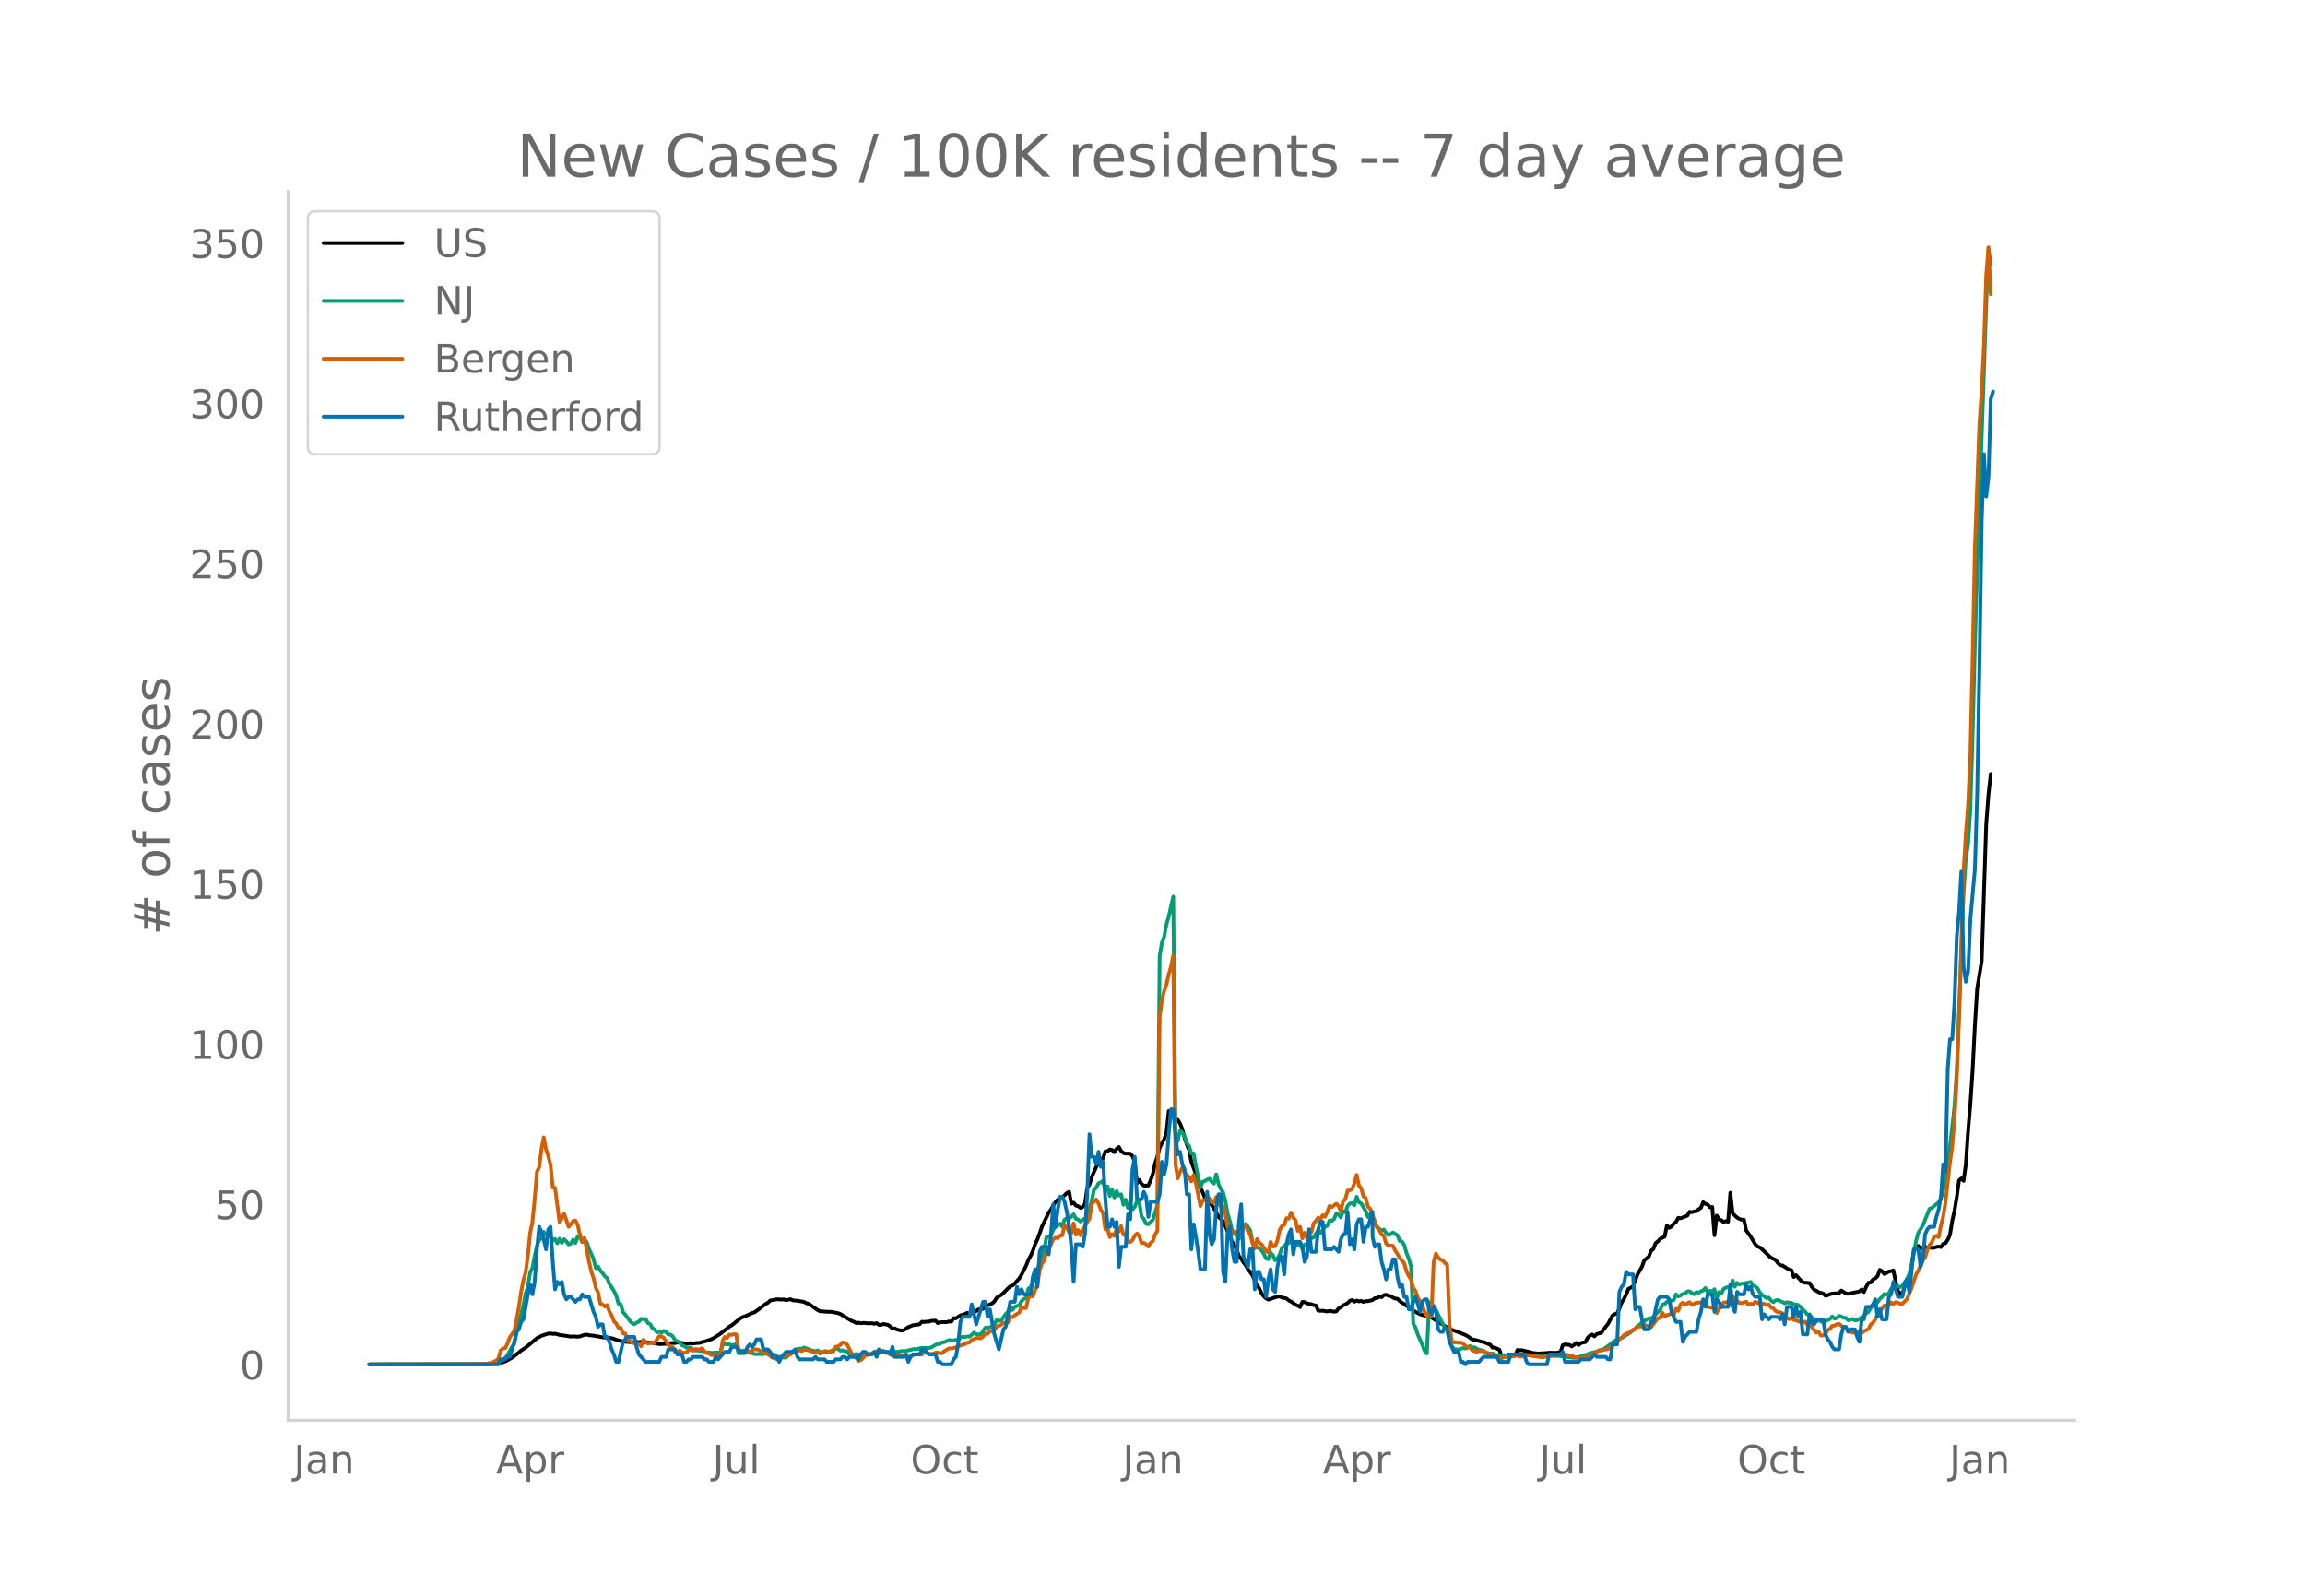 <svg height="864" viewBox="0 0 936 648" width="1248" xmlns="http://www.w3.org/2000/svg" xmlns:xlink="http://www.w3.org/1999/xlink"><defs><style>*{stroke-linecap:butt;stroke-linejoin:round}</style></defs><g id="figure_1"><path d="M0 648h936V0H0z" style="fill:#fff" id="patch_1"/><g id="axes_1"><path d="M117 576.72h725.4V77.76H117z" style="fill:none" id="patch_2"/><path clip-path="url(#p02f56154b9)" d="m149.973 554.04 46.907-.082 4.598-.195 1.84-.33 1.84-.618 1.839-.984.92-.511 2.759-2.087.92-.824 1.839-1.19 1.84-1.494 1.839-1.569.92-.795.92-.401.92-.535 2.758-.89.92-.065.92.191.92-.086 1.839.498 2.76.387 1.839.29.92-.092 1.839.135.92-.122 1.84-.637.919-.08.92.238 1.84.178 3.678.664 3.68.346 1.839.618 1.839.576 1.84.27 3.678.308.92-.238.92.075.92-.109 5.518.501 1.84.428 2.759-.141 1.84-.266.92-.07.919.05.92-.235 1.839.164 1.84.322 1.839-.252.92.182.92-.16 1.839-.137.92-.345.92-.158 1.839-.578 1.84-.79 2.759-1.804 3.679-2.9.92-.511 3.678-2.963.92-.437.92-.298 2.759-1.302.92-.245 2.759-1.972.92-.807.92-.653.92-.503.919-.895 2.76-.504 1.839.114.92-.08.92.323 1.839-.393.92.457 1.839.162 2.76.479.919.563.92.194 3.679 2.591.92.45 3.678.249.92-.032 2.76.546.919.359 4.599 2.804.92.324.92.555.919-.163.92.23.92-.131.92.024.919.14 1.84-.04.919.223.92-.276.92.73.92-.045.919-.314 1.84.328.92.64.919.856.92-.05.92.472 1.839.435.92-.189 1.84-1.246 1.839-.746 1.84-.228.919-.171.92-1.023.92.103.92-.129.919.006.92-.322 1.84-.104.919.996.92-.357 2.759-.04.92-.288.92.126.919-1.419.92.048 1.84-1.185 1.839-.524.92-.55.92.815.919-.653.92-.388.92-.508.92-.651.919-.063.92-.175.92-.987 2.759-1.153.92-.84.92-1.463.919-.67.92-.52.92-.782 1.839-1.879.92-.825.92-.319.919-.82 1.84-2.118.92-1.483 1.839-3.604.92-2.363.92-1.655.919-2.064.92-2.68.92-1.971.92-2.396.919-2.756 2.76-5.72.919-1.238.92-1.666.92-1.35.92-.984.919-.73.92-.318.92-.74.92-.919.919-.47.92 4.786.92-.395.919 1.162.92.265.92.677.92-.36.919-1.166.92-6.498.92-1.446.92-3.075 2.758-6.125.92-1.05.92-.424.92-2.783.92-.104.92-.696.919.206.92.938.92-1.422.92-.707.919 1.66.92.772.92.244.92-.036.919.086.92.966.92 2.503.919 8.51.92-1.3.92 1.575.92.709 1.839-.033.92-2.124.92-2.623.919-4.234.92-2.814.92-3.557.92-1.925.919-1.53.92-2.793.92-8.694.92 2.247.919-.369.92 1.445.92.286.92 1.508.919 2.312.92 3.45.92 2.816.92 2.164.919 4.824 1.84 4.92 1.839 5.511.92 1.941.92 2.29.919-.875.92 2.056.92 1.683 1.839 2.903.92 1.932 1.84 1.733 1.839 4.019.92 2.296.92 1.988 1.839 3.136.92 2.768.92 1.068.919 1.428.92 1.132.92 1.692.92 1.15.919 1.33.92 2.136.92 1.803.92 1.406.919 1.917.92 1.224.92.845.919.487.92-.237.92-.418.92-.228.919-.345.92-.017.92.399 1.839.399.92.808.92.43 1.839 1.314.92.345.92.614.92-2.142.919.1.92.476.92.277.92.087.919.398.92.117.92 2.115.92.078.919-.042 1.84.31.92-.276 1.839.353.92-.125.919-1.188.92-.49.92-.785.92-.356.919-.584.92-.908.92-.31.92.677.919-.457.92.335.92-.195.92.436.919-.332.92.015 1.84-.477.919-.736.92-.035.92-.632.92.264.919-.869.92-.15.92.383.92.182.919.617.92.372.92.095.919.923.92.75.92.423.92.825.919.193.92.442.92 1.298 2.759 1.443 2.759.846.92-.148 4.598 3.003.92.414.92.758.92.392 1.84 1.047 1.839.63 1.84.734 1.839.73.92.499 1.839 1.285 1.84.348 1.839.591.92.106 2.759 1.158.92 1.14.92.015 1.839.838.92 2.607 1.839.136.92-.79.92.475.92-.216.919.208.92-2.312.92.123.92-.036 4.598 1.169.92.04.92.154 3.678-.212.92-.129 2.76.06 1.839-.278.92-2.846.92-.31 1.839.224.92.62.92-.642.919-.807.92.891.92-.844 1.839-.361.92-1.744.92-.9.92-.445.919.749.92-.957 1.839-.462.92-1.348 1.84-2.315 1.839-3.416.92-.517.92-.273.919-1.92.92-2.532.92-1.425.92-1.857.919-2.243 1.84-.973 1.839-4.903 1.84-3.175.92-2.586 1.839-1.45.92-2.408.92-.667.919-2.448.92-.665.92-1.078 1.839-.875.92-4.576.92 1.007.919-.511.92-1.192.92-.692.92-1.675.919.184 2.76-1.069.919-1.586.92.21.92-.333.92-.09.919-.807.92-.57.92-2.268.92.683.919.251.92 1.088.92-.128.92 11.52.919-7.978.92 1.518.92.29.92.858.919-.445.92.275.92-11.784.919 8.406 1.84 1.681.92.531.919.326.92-.023.92 4.355 1.839 2.572 1.84 3.055.92.94.919.324.92.757 2.759 2.677.92.806 1.84.893.919 1.251.92.835.92.145 2.759 1.73.92.158.919 2.776.92-.735 1.84 2.03.919.813.92.215 1.84.143.919 1.58.92 1.13.92.397.92.638 1.839.496.92.933.92-.212.919-.448.92-.24 2.759-.159.92-1.076 1.84 1.143.919.175 4.599-.946.92-.805.919 1.047.92-2.129.92-1.668.92-.086.919-1.255.92-.425.92-.867.92-2.586.919.55.92 1.151.92-.44.92-.582.919-.129.92-.313.92 4.497.92 3.858.919.928.92.42.92-3.251.92-.936.919-1.1 1.84-11.869.92-1.895.919-.601.92 1.068.92-.266.919-.551.92.861.92-.67.92.386.919-.101.92-.308.92-.162.92.213.919-1.292.92-.278.92-1.387.92-2.046.919-5.664.92-4.112.92-5.573.92-6.734.919-.79.92.99.92-6.639.92-13.628.919-10.83.92-13.896.92-18.113.92-14.874 1.839-11.306 1.839-55.533.92-12.176.92-8.246h0" style="fill:none;stroke:#000;stroke-linecap:round;stroke-width:1.5" id="line2d_1"/><path clip-path="url(#p02f56154b9)" d="m149.973 554.04 47.826-.096 2.76-.25.92-.183.919-.316.92-.632.92-.293.92-.869.919-1.161 1.84-3.33.92-1.188.919-4.533 2.76-11.156.919-4.854.92-2.572.92-5.927.92-1.801.919-4.93.92-4.04.92-2.341.92-.701.919-2.65.92 1.127.92-.534 1.839 2.95.92-.665.92 1.78.919-1.912.92 1.706.92-1.459.92.86.919 1.277.92-.381.92-1.614.92 1.38.919-2.662.92.34.92 1.974.92-.782.919.765.92 2.836.92 1.91.92 2.24.919 3.632.92-.692.92 1.674.92 1.021.919 1.308.92.72.92 2.325 1.839 2.85.92 1.875.92 3.306.919.235.92 3.193.92 1.004 1.839 2.551.92.936.92.422.92-.61.919-.369.92-1.19.92.148.92-.096.919 1.672.92.408.92 1.605.92.632.919 1.092.92-.239.92.457.92-.793.919.445.92.973.92.095.92.713.919 1.517 1.84.9.919 1.185.92.293.92.686 1.839-.073.92.958.92.243.92-.01.919.232.92-.05.92.57.92.139.919-.086.92.216 2.759-.166.92.25.92-3.671 2.759.102.92.383 1.839-.374.92 3.616h1.839l.92-.126.92-.249.92.268.919.019.92.416.92.059.92-.084 1.839.032 1.84-.553.919.017.92.644.92.143.92.774.919.092 1.84.324.92-.04.919-.853.92-.523.92-1.122.92-.563.919-.397.92-.19.92.079.92-.486 1.839.687.92.387 1.839.456.92-.356.92.69 2.758-.033 1.84-.423.92-.59.92-.44.92.19.919.692.92-.113 1.84.508.919 1.164.92.586.92-.525.92-.283.919.182.92.06.92.175.92-.434.919-.142.92.377 1.839-.559 1.84-.21 1.839-.338 3.679.155 2.76-.193.919-.26 1.84.026.92-.333.919-.128.92-.303 1.84-.052.919-.327.92-.121 2.759-.007.92-.127 1.84-1.118.919-.35.92-.062.92-.628.919-.104 1.84-.814 1.839.25.92-.361.92.416.92-1.431.919-.262.92.174.92-.262.92.088.919-.751.92-.9.92.684.92.116.919-.147.92-1.096.92-1.513h.92l.919-.19 1.84-.892.92-2.04.919.305.92-.05 1.839-2.719.92-.812.92-1.948.92 1.143.919-1.285 1.84-.689.92-1.617.919-.862.92-.387.92-3.849.92-.565.919-1.444.92-4.087.92-1.301.92-3.202 1.839-4.995.92-5.284.92-.337.919-.52.92-2.07.92-1.444.92-.48.919-.66.92 1.192.92-2.85.92-.521.919-.01.92-.61.92-.981.919 1.814.92.27.92.818.92-.692.919-.511.92-.67 1.84-6.466.919-4.585.92-.78.92-1.82.92-.336.919-.684.92 4.212.92-1.916.92 3.925.919-2.584.92 3.16.92-2.59.92 1.81.919-.515.92 4.287.92-2.136.92 3.404.919-1.333.92 1.867.92-.94.919-2.435.92.401.92 5.975.92.893.919 1.98.92.19 1.84-1.743 1.839-5.989.92-101.174.92-5.455.919-2.373.92-4.987.92-3.18 1.839-8.112.92 95.748.92 3.511.92-4.24.919.81.92 1.373.92 2.955.92 1.067.919 3.106.92-.086.92 5.104 1.839 8.808.92-2.405.92-.284.919-.607.92-.312.92 1.316.92.632.919-3.737.92 3.922.92 2.059.92 1.314.919 3.402.92 5.23.92 3.049.92 3.679.919 1.598.92-.092.92 1.997.92-.894.919-4.308.92-.768.92 1.037.92 1.576.919 4.529.92 2.335.92-.117.92.546.919.795.92 1.436.92 1.84.919.286.92-2.635.92.994.92 2.074.919-.626.92-1.722.92-2.63.92-.752.919-.916.92-.274.92-1.2.92.8.919.358.92.864.92-.272.92 1.747.919-1.751.92-.176.92-1.3.92-1.083.919-.304.92-1.653.92-1.078.92.856.919-1.124.92-1.377.92-.368.92-2.18.919.15.92-.688.92-2.273.919.452.92 1.105.92-2.526.92.509.919-2.651.92-.984.92-.146.92.895.919-3.482.92 2.24.92.462 1.839 3.126.92 2.43.92-1.2.92 2.67.919.704.92 1.77 1.84 1.61.919-.507.92 1.419.92.866.92-.393.919-.676 1.84 1.111.919 2.333.92.184.92 1.44.92 3.237.919 2.384.92 3.045.92 23.412.92 1.496.919 2.854 1.84 4.108.92 2.499.919 1.038.92-20.901.92 2.343.92-.874 1.839 3.601 1.84 3.763.919 1.739.92.927.92 4.275.92 2.061.919 1.348.92.008.92.147.92-.41.919-.176.92.088.92-.279.919-.688.92.56.92-.066 1.839 1.05.92.103.92.35.92.807.919.257.92.115.92-.198.92.483 1.839.492.92-.057.92-.215 1.839.054.92-.077.92.186.919-.128.92.04.92.228 1.839-.044 1.84-.32.919.218 1.84.102 2.759.358 1.84-.04 1.839-.234 2.759-.008 2.76.347 3.678.45 2.76-.605 1.839-.611.92-.27.92-.437 2.759-.613.92-.498 1.839-.507 2.759-1.944.92-.868.92-.653 2.759-1.074.92-.52.92-.694.919-.439 2.76-2.114.919-1.086.92-.59.92-.814.92-.475.919-.747.92-.504.92.035.92-.66 2.758-2.81.92-2.144.92-.22.92-.927.92-.402.919.02.92-.352.92-2.294.92.85.919-.369.92-.67.92-.075.92-.912.919-.067.92.728.92.47.92-.838.919.243.92-.567.92-.356.92-1.021.919 1.793.92-.657.92.285.92-.927.919 3.712.92-2.543.92.695.92-1.944.919-.515.92-.278.92.85.919-3.524.92 2.559.92-1.565.92.606.919-.27 1.84-.292 1.839-.425.92 1.477.92.289.92.814.919 1.672.92.97.92.58.92.741.919-.157.92 1.179.92.625.92-.72.919-.182.92.503.92.303.92.548.919-.41.92.224.92.044.919.611.92.013.92.221 2.759 2.698.92 1.124.92.39.919.846.92 1.34.92.355.92-.676.919.653.92.228.92-.368 1.839-.875.92-1.04.92.837.92-.188.919-.896.92.256.92.54.92-.02.919.965.92-.165.92-.362.92.605.919-.065.92-.521 1.839-1.38.92-.911.92-.492.92-1.622.919-1.067 1.84-1.224.92-1.36.919-.875.92-1.174.92.207.92-.379.919-1.885.92-.544.92-.791.92.198.919.438.92-.559 1.84-2.74.919-2.05.92-3.371 1.84-9.926.919-3.404 1.84-3.028 2.759-6.749.92-.38 2.758-2.267.92-1.53.92-3.36.92-4.048.92-6.378 1.839-15.316.92-8.573.92-14.475 1.839-46.965.92-24.77.92-14.26.92-5.518.919-14.104.92-30.483.92-35.686.92-30.935 3.678-107.967.92-22.625.92 6.092h0" style="fill:none;stroke:#009e73;stroke-linecap:round;stroke-width:1.5" id="line2d_2"/><path clip-path="url(#p02f56154b9)" d="m149.973 554.04 44.147-.1 3.68-.18.919-.278h.92l.92-.559.92-.418.919-.897.92-3.23.92-.818.92-.12.919-1.874.92-2.452 1.84-2.752.919-4.446.92-5.064.92-6.241.92-4.706.919-3.21.92-6.68.92-9.31.92-4.347.919-9.331.92-11.186.92-1.914.92-7.217.919-4.865.92 4.865.92 2.711.919 3.629.92 9.172.92.1 1.839 14.036 1.84-3.45 1.839 5.284.92-1.076.92-1.276.92-.22.919 1.835.92 3.947.92 2.792.92-1.496 1.839 9.61.92 3.949.92 2.691.919 3.968.92 1.874.92 4.606.92.32.919.836.92-.618.92 2.692.92 1.495.919 2.393.92.977.92 1.715.919-.04.92 2.293.92.02.92 3.17.919-.3.92.878.92.2 1.839.02.92 1.256.92-2.692.92.897.919.718.92-.419 1.84.04 1.839-2.672.92.1.92.538 1.839 2.832.92.618.92.339.919 2.053.92.2.92-.818.919.818.92.08.92-.08.92-1.017.919-.399.92.618.92-.658.92.14.919-.08.92-.359.92 1.336.92.618.919.12.92.658 1.84.04.919.418.92-.02.92-6.22.92-1.576.919.36.92-1.297.92.12.92-.319.919.12.92 6.1.92.778.919-.378.92.319.92-.18.92.538.919-.677.92-.459.92.04.92.2.919.777 1.84.299.92.797.919.539.92.797.92.14.92.458.919-.677.92-.04.92-.519 1.839-.478.92-.34.92-.657h.92l.919-.858h.92l.92.26.92-.618 1.839.299.92.458.919.08.92.319.92-.18.92.698.919-.697.92-.32h.92l.92.36 1.839-.34.92-1.854.92-.1.919-.638.92-1.016.92.259.92.638 1.839 3.669.92.558 1.839 2.412.92-.339.92-.777.92-1.276.919.02.92-.24.92-.538 1.839-.778.92.26.92-.3.919-.159.92.857.92.08.92.3.919.737.92-.06.92.22 3.678-.18.92.479.92-.04.92-.698.92-.02.92-.32.919.16h.92l.92-.996.92.12.919.577.92.1.92-.12.92-.398.919-.08.92.399.92-.2.919-.817 1.84-1.077.92.02.919-.14 1.84-.677 1.839-.638.92-.34.92-.478.92-.16.919-.976 1.84-.778.92-.04.919.12.92-.658.92-1.177.92.04.919-1.076.92-.04.92-.26.92-1.575 1.839-.678.92-.937.919.539.92-.618.92-2.413.92.359.919-.818 1.84-1.156.92-2.393.919.638.92-.08.92-4.007.92-.997.919.3.92-2.513.92-2.034.92-6.041.919-2.772.92-1.056.92-3.828.92-.997.919-1.795.92-2.133.92-.678.92.22.919-1.117.92-.04.92-4.147.92 1.096.919 1.775.92.518.92-4.127.919 4.645.92-1.914.92 2.114.92-2.393.919-1.316.92-1.675.92-1.335.92-6.022 1.839-1.774.92 1.615.92 2.432.919 1.515.92 6.56.92-.339.92 3.49.919-1.237.92.758.92-2.95.92 1.136.919-2.154.92 3.53h.92l.92 2.89h.919l.92-.717.92-1.855.919-.897.92 1.077.92 2.851.92-.08.919.499.92.977.92-1.516.92-.658.919-2.711.92-1.496.92-87.09.92-6.401.919-3.988.92-2.492.92-4.127.92-3.07.919-4.587.92 84.819.92 5.642.92-2.612.919-1.734.92 1.914 1.84 1.914.919 1.754.92-2.671.92 3.429 1.839 9.251.92-2.293.92-.02.919-1.295.92.518.92 1.655.92-.06.919-2.213.92 2.731.92 1.276.92-.199.919 3.09.92 5.344.92 2.074.92-.738.919.837.92-.219.92 1.954.92-.28.919-4.585.92.26.92 2.511.92 1.257.919 3.449.92 2.213.92-3.848.92 1.495.919.599 1.84 2.79.919.56.92-4.327.92 1.874.92-.1.919-2.273.92-4.307.92-1.655.92-.398.919-2.772.92.22.92-2.473.92 1.954.919 1.177.92 4.306.92-1.675.92 4.726.919-2.293.92 1.914.92-2.413.92.26.919-3.59.92-1.036.92-1.296.92.758.919-1.735.92.618.92-1.814.92-2.552.919.438 1.84-1.356.919.918.92 2.153.92-3.988.92-.937.919-3.47.92-.139.92-.478.92-2.373.919-3.39.92 4.307.92 1.117.92 3.33.919.578.92 3.569.92.857 1.839 4.985.92 2.691.92.917.92 1.875.919.518.92 3.13.92.898.92-.06.919.06.92 1.934.92 1.395.919 1.675.92.957.92 1.157.92 3.27.919 1.854.92 1.495.92 3.43.92 1.216.919 2.692 1.84 3.01.92 2.951.919 1.436.92-1.675.92 1.914.92-22.092.919-3.43.92 1.596.92.857.92.34.919 1.016.92.798.92 24.105.92 7.098.919.22.92-.02.92.239.92-.14.919.439.92.897.92.439.919.08.92 1.236.92.399.92.259.919-.26h.92l.92-.179.92.758.919.18 1.84.617.92.638 1.839.898.92.04.92-.44.919-.199 1.84-.06.92-.099.919-.26.92-.099.92.419 1.839-.12.92-.359.92-.04 5.518.878.92-.32.92-.498.919.04 1.84-.339 2.759-.16.92.24 1.839-.04.92.339.92.08 1.839.817 2.76.2.919-.519.92-.1 1.84-1.096.919-.32 1.84-1.136h.919l.92-.319 1.84-.219.919-.837.92-.997 3.679-2.832.92-.977.92-.677.919-.24.92-.558.92-.778.92-.259.919-.997 1.84-.08.92-.478.919.08.92.259.92.459 2.759-3.67.92-.099.919-2.173.92 1.655.92-.658.92-.22.919-.518.92.897.92-2.711.92.837.919-2.632.92-.678.92.818 1.839-1.037.92 1.156 1.84-.977.919.1.92-.26.92.48.92-.28.919 1.755.92.12.92.299.92-.698.919 2.711.92-2.053.92-.16.92-2.014 1.839-.259.92 1.017.919-3.33.92 1.994.92-.279.92 1.037.919.04 1.84-.578.92 1.315.919-.518.92.32.92-1.098 1.839.838.92-.06.92.08.92.458.919-.179.92 1.216.92.36.92 1.036.919.498.92.06.92.36.92 1.056.919.857.92.499.92-.618.919.897.92.18 1.84.717.919.2.92-.4.92 1.317.92-.459 1.839 2.592.92 1.017.92-.36.919 1.556.92-.04.92-.598.92-1.555.919-.519.92-1.196.92-.1.92-.538.919-.2.92.758.92 1.117.92-.28.919 1.018.92.678.92.239 1.839.16.92-.44.92.52.919-.798.92-.36.92-.478.92-1.814.919-.818.92-1.276.92-2.033.92-.938 1.839-2.711 1.84.02.919-1.256.92.638.92-.758.92.22.919.458h.92l1.84-1.894 1.839-4.347 1.84-5.642.919-1.556 1.84-4.187.919-1.037.92-3.09.92-2.153.92-1.037.919-2.233.92-.439.92.558.92-4.685.919-3.57.92-5.721 1.84-16.39.919-6.4.92-10.906.92-15.991.92-24.445 1.839-60.094.92-15.572.92-11.545.919-19.958.92-39.08.92-45.1 1.839-50.763.92-13.28.92-18.403.919-28.432.92-11.624.92 19.061h0" style="fill:none;stroke:#d55e00;stroke-linecap:round;stroke-width:1.5" id="line2d_3"/><path clip-path="url(#p02f56154b9)" d="M149.973 554.04h52.425l.92-2.031h1.84l.919-1.015h.92l1.84-6.093.919-4.062.92-1.016.92-3.046.92-1.016 1.839-10.155.92-4.062.92 4.062.919-5.077.92-13.202.92-9.14.92 2.032.919 3.046.92 4.062.92-8.124.919-1.015.92 14.217.92 11.17.92-3.046.919 1.015.92-1.015.92 5.077.92 2.031.919-1.015h.92l1.84 2.03.919-1.015h.92l.92-2.031.92 1.016h1.839l1.84 6.093.919 2.03.92 4.063.92-1.016h.92l.919 5.078h.92l.92 2.03.92 3.047.919 2.031.92 3.047h.92l1.839-8.124 1.84-2.031h2.758l.92 4.062.92 3.046 2.76 3.047h5.518l.92-2.031h1.839l.92-3.047h2.759l.92 2.031h1.839l.92 3.047h.92l.92-1.016h.919l.92-1.015h3.679l.92 1.015h.92l.919 1.016h1.84l.92-2.031.919 1.015 2.76-3.046h1.839l.92-2.031h1.839l1.84 2.03h1.839l.92-2.03.92-1.016.919 1.016.92-1.016.92-2.031h1.839l.92 4.062h1.84l.919 1.016.92 2.03h1.84l.919 2.032.92-2.031 1.84-2.031h2.758l.92-1.016.92 3.047.92 1.015h5.518l.92-1.015.92 1.015h2.759l.92 1.016h2.759l.92-1.016h1.839l.92-1.015h.92l.92 1.015.919-1.015h2.76l.919 1.015.92-2.031.92-1.015h.92l.919 1.015h1.84l.919-1.015.92 2.03.92-3.046.92 1.016h2.758l.92 1.015.92-3.046.92 4.062h3.679l.92-1.016.92 3.047.919-2.031.92-1.016h2.759l.92-2.031h.92l1.839 2.031h2.76l.919 3.047h.92l.92 1.015h3.678l.92-2.031.92-1.015.92-5.078.92-9.14.919-2.03h2.76l.919-5.078 1.84 8.124 2.759-9.14h.92l.92 6.094.919-3.047 1.84 10.155 1.839 6.093 1.84-8.124.919-1.015 1.84-10.155h1.839l.92-6.093.92 3.046.92-2.031.919 2.031h2.76l.919-7.108.92-3.047.92 7.109.92-14.217.919-2.031h1.84l.92 3.046.919-8.124.92-12.186.92 9.14.92-7.109.919-5.077h.92l.92 2.03.92 4.063.919 6.093.92 8.124.92 14.217.919-15.233h1.84l.92 1.016.919-5.078.92-16.248.92-24.372.92 9.14h.919l.92 3.046.92-5.077.92 6.093.919-2.031.92 15.232.92 11.17h.92l.919-3.046.92 3.047.92-2.031.92 18.279.919-8.124h1.84l.92-13.202.919 2.031.92-20.31.92-5.077.919 17.263h1.84l.92-3.046.919 2.03.92 8.125.92-6.093h2.759l.92-3.047.92-13.201.919 5.077.92-4.062.92-12.186.92-10.155h.919l.92 11.17.92 7.11.92-1.016.919 5.077.92 2.031.92 10.155h.92l.919 22.341.92-10.155.92 5.078.92 6.093.919 7.108h1.84l.919-31.48.92 17.263.92 4.062.92-2.03.919-13.202.92-5.078h.92l.92 31.48.919 4.063.92-20.31.92-2.031.92 9.14.919 5.077h.92l.92-16.248.92-7.109.919 21.326 1.84 4.062.92-7.109h.919l.92 16.248.92-7.108h.92l.919 3.046h.92l.92 7.109.919-7.109.92-4.062.92 8.124.92 1.016.919-10.155.92-4.062h.92l.92 7.108.919-12.186.92-4.062.92-2.03.92 10.154.919-5.077h1.84l.92 2.03.919 6.094.92-2.031.92-11.17.92 9.139h1.839l.92-9.14.92-3.046h.919l.92 11.17h2.759l.92-1.015 1.839 2.03.92-5.077.92-2.03h.92l.919-9.14.92 13.201.92-2.03.92 4.061.919-10.155.92-2.03h.92l.92 9.139.919-6.093h.92l1.84-6.093v10.155l.919 4.062.92-1.016h.92l.92 7.109.919 3.046.92 4.062.92-4.062h.92l.919-4.062h.92l.92 7.109.919 4.062.92-1.016.92 5.078h.92l.919 5.077h.92l.92-3.046.92-2.031 1.839 6.093.92-4.062.92-1.016h.919l.92 4.062.92 2.031.92-3.046.919 2.03.92 7.109.92 1.016h.92l.919-2.031.92 1.015.92 5.078 1.839 4.062h1.84l.92 4.062h.919l.92 1.015.92-1.015h4.598l1.84-2.031h5.518l.92 2.03h3.679l.92-3.046h5.518l.92 3.047.92 1.015h7.357l.92-4.062h4.599l.92-1.015.92 4.062h5.518l.92-1.016h3.678l1.84-2.031.92 1.016h3.679l.92 1.015h.919l.92-6.093h1.84l.919-21.325.92-2.031.92-1.016.92-5.077.919 1.015h1.84l.92 14.217.919-1.015h.92l.92 5.077.92 4.062h1.839l.92-3.046h.92l.919-5.078.92-4.062.92-1.015h2.759l.92 1.015.919 5.078 1.84 4.062h1.839l.92 8.124.92-2.031 1.839-2.031h2.76l.919-5.078.92-3.046.92-5.078.92 3.047.919-5.078h1.84l.92 7.109.919-5.078.92 1.016.92 2.03h2.759l.92-9.139.919 9.14.92 2.03.92-8.123.92 1.015h1.839l.92-4.062.92 2.031.919-1.015.92 3.046.92 1.016h1.839l.92 9.139.92-2.031 1.839 2.031.92-1.015h2.759l.92 1.015.92-2.031.92 4.062.919-7.108h1.84l.919 4.062.92-4.062.92 4.062.92-2.031.919 9.139h1.84l.92-8.124.919 3.047.92 1.015.92-2.031h2.759l.92 6.093.92 2.031.919 1.016.92 2.03.92 1.016h1.839l.92-6.093.92-3.046h.92l.919 2.03.92-1.015h1.84l.919 3.047.92 2.03.92-9.139h.919l.92-5.077h1.84l.919-1.016.92-2.031.92 7.109.92-3.047.919 4.062h1.84l.92-9.14.919-1.015.92-5.077 1.84 6.093h1.839l.92-5.078.92-2.031.919 5.078.92-8.124.92-9.14h1.839l.92 7.109.92-3.047.919-10.155.92-2.03.92-1.016h1.839l.92-4.062.92-3.047.92-5.077.919-13.202.92 3.047.92-41.636.92-12.186h.919l.92-15.232.92-26.403.92-10.155.919-16.248.92 38.589.92 6.093.92-4.062.919-21.326 1.84-20.31.92-30.465.919-51.79.92-58.9.92-27.418.919 17.264.92-8.124.92-31.48.92-3.047h0" style="fill:none;stroke:#0072b2;stroke-linecap:round;stroke-width:1.5" id="line2d_4"/><path d="M117 576.72V77.76" style="fill:none;stroke:#d3d3d3;stroke-linecap:square;stroke-linejoin:miter;stroke-width:1.25" id="patch_3"/><path d="M117 576.72h725.4" style="fill:none;stroke:#d3d3d3;stroke-linecap:square;stroke-linejoin:miter;stroke-width:1.25" id="patch_4"/><g id="matplotlib.axis_1"><g id="xtick_1"><g style="fill:#696969" transform="matrix(.16 0 0 -.16 119.245 598.378)" id="text_1"><defs><path d="M9.813 72.906h9.859V5.078q0-13.187-5-19.14-5-5.954-16.094-5.954h-3.75v8.297h3.078q6.531 0 9.219 3.672Q9.813-4.39 9.813 5.078z" id="DejaVuSans-74"/><path d="M34.281 27.484q-10.89 0-15.093-2.484-4.204-2.484-4.204-8.5 0-4.781 3.157-7.594 3.156-2.797 8.562-2.797 7.485 0 12 5.297 4.516 5.297 4.516 14.078v2zm17.922 3.72V0H43.22v8.297Q40.14 3.328 35.547.953q-4.594-2.375-11.234-2.375-8.391 0-13.36 4.719Q6 8.016 6 15.922q0 9.219 6.172 13.906 6.187 4.688 18.437 4.688h12.61v.89q0 6.203-4.078 9.594-4.078 3.39-11.453 3.39-4.688 0-9.141-1.124-4.438-1.125-8.531-3.375v8.312q4.921 1.906 9.562 2.844 4.64.953 9.031.953 11.875 0 17.735-6.156 5.86-6.14 5.86-18.64z" id="DejaVuSans-97"/><path d="M54.89 33.016V0h-8.984v32.719q0 7.765-3.031 11.61-3.031 3.858-9.078 3.858-7.281 0-11.484-4.64-4.204-4.625-4.204-12.64V0H9.08v54.688h9.03v-8.5q3.235 4.937 7.594 7.374Q30.078 56 35.797 56q9.422 0 14.25-5.828 4.844-5.828 4.844-17.156z" id="DejaVuSans-110"/></defs><use xlink:href="#DejaVuSans-74"/><use x="29.492" xlink:href="#DejaVuSans-97"/><use x="90.771" xlink:href="#DejaVuSans-110"/></g></g><g id="xtick_2"><g style="fill:#696969" transform="matrix(.16 0 0 -.16 201.434 598.378)" id="text_2"><defs><path d="M34.188 63.188 20.797 26.906h26.812zm-5.579 9.718h11.188L67.578 0h-10.25l-6.64 18.703h-32.86L11.188 0H.78z" id="DejaVuSans-65"/><path d="M18.11 8.203v-29H9.077v75.484h9.031v-8.296q2.844 4.875 7.157 7.234Q29.594 56 35.594 56q9.968 0 16.187-7.906 6.235-7.907 6.235-20.797T51.78 6.484q-6.218-7.906-16.187-7.906-6 0-10.328 2.375-4.313 2.375-7.157 7.25zm30.578 19.094q0 9.906-4.079 15.547-4.078 5.64-11.203 5.64-7.14 0-11.218-5.64-4.079-5.64-4.079-15.547 0-9.906 4.078-15.547 4.079-5.64 11.22-5.64 7.124 0 11.202 5.64t4.078 15.547z" id="DejaVuSans-112"/><path d="M41.11 46.297q-1.516.875-3.297 1.281Q36.03 48 33.89 48q-7.625 0-11.703-4.953-4.079-4.953-4.079-14.234V0H9.08v54.688h9.03v-8.5q2.844 4.984 7.375 7.39Q30.031 56 36.531 56q.922 0 2.047-.125 1.125-.11 2.484-.36z" id="DejaVuSans-114"/></defs><use xlink:href="#DejaVuSans-65"/><use x="68.408" xlink:href="#DejaVuSans-112"/><use x="131.885" xlink:href="#DejaVuSans-114"/></g></g><g id="xtick_3"><g style="fill:#696969" transform="matrix(.16 0 0 -.16 289.318 598.378)" id="text_3"><defs><path d="M8.5 21.578v33.11h8.984V21.922q0-7.766 3.016-11.656 3.031-3.875 9.094-3.875 7.265 0 11.484 4.64 4.234 4.64 4.234 12.656v31h8.985V0h-8.984v8.406Q42.047 3.422 37.718 1q-4.313-2.422-10.032-2.422-9.421 0-14.312 5.86Q8.5 10.296 8.5 21.578zM31.11 56z" id="DejaVuSans-117"/><path d="M9.422 75.984h8.984V0H9.422z" id="DejaVuSans-108"/></defs><use xlink:href="#DejaVuSans-74"/><use x="29.492" xlink:href="#DejaVuSans-117"/><use x="92.871" xlink:href="#DejaVuSans-108"/></g></g><g id="xtick_4"><g style="fill:#696969" transform="matrix(.16 0 0 -.16 369.755 598.378)" id="text_4"><defs><path d="M39.406 66.219q-10.75 0-17.078-8.016-6.312-8-6.312-21.828 0-13.766 6.312-21.781 6.328-8 17.078-8 10.735 0 17.016 8 6.281 8.015 6.281 21.781 0 13.828-6.281 21.828-6.281 8.016-17.016 8.016zm0 8q15.328 0 24.5-10.281 9.188-10.282 9.188-27.563 0-17.234-9.188-27.516-9.172-10.28-24.5-10.28-15.375 0-24.593 10.25-9.204 10.265-9.204 27.546t9.204 27.563q9.218 10.28 24.593 10.28z" id="DejaVuSans-79"/><path d="M48.781 52.594v-8.407q-3.812 2.11-7.64 3.157-3.828 1.047-7.735 1.047-8.75 0-13.593-5.547-4.829-5.532-4.829-15.547 0-10.016 4.829-15.563 4.843-5.53 13.593-5.53 3.907 0 7.735 1.046 3.828 1.047 7.64 3.156V2.094Q45.016.344 40.984-.531q-4.015-.89-8.562-.89-12.36 0-19.64 7.765-7.266 7.765-7.266 20.953 0 13.375 7.343 21.031Q20.22 56 33.016 56q4.14 0 8.093-.86 3.953-.843 7.672-2.546z" id="DejaVuSans-99"/><path d="M18.313 70.219V54.688h18.5v-6.985h-18.5V18.016q0-6.688 1.828-8.594 1.828-1.906 7.453-1.906h9.218V0h-9.218q-10.407 0-14.36 3.875-3.953 3.89-3.953 14.14v29.688H2.687v6.984h6.594V70.22z" id="DejaVuSans-116"/></defs><use xlink:href="#DejaVuSans-79"/><use x="78.711" xlink:href="#DejaVuSans-99"/><use x="133.691" xlink:href="#DejaVuSans-116"/></g></g><g id="xtick_5"><g style="fill:#696969" transform="matrix(.16 0 0 -.16 455.87 598.378)" id="text_5"><use xlink:href="#DejaVuSans-74"/><use x="29.492" xlink:href="#DejaVuSans-97"/><use x="90.771" xlink:href="#DejaVuSans-110"/></g></g><g id="xtick_6"><g style="fill:#696969" transform="matrix(.16 0 0 -.16 537.14 598.378)" id="text_6"><use xlink:href="#DejaVuSans-65"/><use x="68.408" xlink:href="#DejaVuSans-112"/><use x="131.885" xlink:href="#DejaVuSans-114"/></g></g><g id="xtick_7"><g style="fill:#696969" transform="matrix(.16 0 0 -.16 625.024 598.378)" id="text_7"><use xlink:href="#DejaVuSans-74"/><use x="29.492" xlink:href="#DejaVuSans-117"/><use x="92.871" xlink:href="#DejaVuSans-108"/></g></g><g id="xtick_8"><g style="fill:#696969" transform="matrix(.16 0 0 -.16 705.46 598.378)" id="text_8"><use xlink:href="#DejaVuSans-79"/><use x="78.711" xlink:href="#DejaVuSans-99"/><use x="133.691" xlink:href="#DejaVuSans-116"/></g></g><g id="xtick_9"><g style="fill:#696969" transform="matrix(.16 0 0 -.16 791.576 598.378)" id="text_9"><use xlink:href="#DejaVuSans-74"/><use x="29.492" xlink:href="#DejaVuSans-97"/><use x="90.771" xlink:href="#DejaVuSans-110"/></g></g></g><g id="matplotlib.axis_2"><g id="ytick_1"><g style="fill:#696969" transform="matrix(.16 0 0 -.16 97.32 560.119)" id="text_10"><defs><path d="M31.781 66.406q-7.61 0-11.453-7.5Q16.5 51.422 16.5 36.375q0-14.984 3.828-22.484 3.844-7.5 11.453-7.5 7.672 0 11.5 7.5 3.844 7.5 3.844 22.484 0 15.047-3.844 22.531-3.828 7.5-11.5 7.5zm0 7.813q12.266 0 18.735-9.703 6.468-9.688 6.468-28.141 0-18.406-6.468-28.11-6.47-9.687-18.735-9.687-12.25 0-18.718 9.688-6.47 9.703-6.47 28.109 0 18.453 6.47 28.14Q19.53 74.22 31.78 74.22z" id="DejaVuSans-48"/></defs><use xlink:href="#DejaVuSans-48"/></g></g><g id="ytick_2"><g style="fill:#696969" transform="matrix(.16 0 0 -.16 87.14 495.065)" id="text_11"><defs><path d="M10.797 72.906h38.719v-8.312H19.828v-17.86q2.14.735 4.281 1.094 2.157.36 4.313.36 12.203 0 19.328-6.688 7.14-6.688 7.14-18.11 0-11.765-7.328-18.296-7.328-6.516-20.656-6.516-4.593 0-9.36.781-4.75.782-9.827 2.344v9.922q4.39-2.39 9.078-3.563 4.687-1.171 9.906-1.171 8.453 0 13.375 4.437 4.938 4.438 4.938 12.063 0 7.609-4.938 12.047-4.922 4.453-13.375 4.453-3.953 0-7.89-.875-3.922-.875-8.016-2.735z" id="DejaVuSans-53"/></defs><use xlink:href="#DejaVuSans-53"/><use x="63.623" xlink:href="#DejaVuSans-48"/></g></g><g id="ytick_3"><g style="fill:#696969" transform="matrix(.16 0 0 -.16 76.96 430.012)" id="text_12"><defs><path d="M12.406 8.297h16.11v55.625l-17.532-3.516v8.985l17.438 3.515h9.86V8.296H54.39V0H12.406z" id="DejaVuSans-49"/></defs><use xlink:href="#DejaVuSans-49"/><use x="63.623" xlink:href="#DejaVuSans-48"/><use x="127.246" xlink:href="#DejaVuSans-48"/></g></g><g id="ytick_4"><g style="fill:#696969" transform="matrix(.16 0 0 -.16 76.96 364.959)" id="text_13"><use xlink:href="#DejaVuSans-49"/><use x="63.623" xlink:href="#DejaVuSans-53"/><use x="127.246" xlink:href="#DejaVuSans-48"/></g></g><g id="ytick_5"><g style="fill:#696969" transform="matrix(.16 0 0 -.16 76.96 299.905)" id="text_14"><defs><path d="M19.188 8.297h34.421V0H7.33v8.297q5.609 5.812 15.296 15.594 9.703 9.797 12.188 12.64 4.734 5.313 6.609 9 1.89 3.688 1.89 7.25 0 5.813-4.078 9.469-4.078 3.672-10.625 3.672-4.64 0-9.797-1.61-5.14-1.609-11-4.89v9.969Q13.767 71.78 18.938 73q5.188 1.219 9.485 1.219 11.328 0 18.062-5.672 6.735-5.656 6.735-15.125 0-4.5-1.688-8.531-1.672-4.016-6.125-9.485-1.218-1.422-7.765-8.187-6.532-6.766-18.453-18.922z" id="DejaVuSans-50"/></defs><use xlink:href="#DejaVuSans-50"/><use x="63.623" xlink:href="#DejaVuSans-48"/><use x="127.246" xlink:href="#DejaVuSans-48"/></g></g><g id="ytick_6"><g style="fill:#696969" transform="matrix(.16 0 0 -.16 76.96 234.852)" id="text_15"><use xlink:href="#DejaVuSans-50"/><use x="63.623" xlink:href="#DejaVuSans-53"/><use x="127.246" xlink:href="#DejaVuSans-48"/></g></g><g id="ytick_7"><g style="fill:#696969" transform="matrix(.16 0 0 -.16 76.96 169.799)" id="text_16"><defs><path d="M40.578 39.313Q47.656 37.797 51.625 33q3.984-4.781 3.984-11.813 0-10.78-7.422-16.703-7.421-5.906-21.093-5.906-4.578 0-9.438.906-4.86.907-10.031 2.72v9.515q4.094-2.39 8.969-3.61 4.89-1.218 10.218-1.218 9.266 0 14.125 3.656 4.86 3.656 4.86 10.64 0 6.454-4.516 10.079-4.515 3.64-12.562 3.64h-8.5v8.11h8.89q7.266 0 11.125 2.906 3.86 2.906 3.86 8.375 0 5.61-3.985 8.61-3.968 3.015-11.39 3.015-4.063 0-8.703-.89-4.641-.876-10.203-2.72v8.782q5.624 1.562 10.53 2.344 4.907.78 9.25.78 11.235 0 17.766-5.109 6.547-5.093 6.547-13.78 0-6.063-3.468-10.235-3.47-4.172-9.86-5.782z" id="DejaVuSans-51"/></defs><use xlink:href="#DejaVuSans-51"/><use x="63.623" xlink:href="#DejaVuSans-48"/><use x="127.246" xlink:href="#DejaVuSans-48"/></g></g><g id="ytick_8"><g style="fill:#696969" transform="matrix(.16 0 0 -.16 76.96 104.745)" id="text_17"><use xlink:href="#DejaVuSans-51"/><use x="63.623" xlink:href="#DejaVuSans-53"/><use x="127.246" xlink:href="#DejaVuSans-48"/></g></g><g style="fill:#696969" transform="matrix(0 -.2 -.2 0 68.8 379.813)" id="text_18"><defs><path d="M51.125 44H36.922l-4.11-16.313h14.313zm-7.328 27.781-5.078-20.265h14.265L58.11 71.78h7.813L60.89 51.516h15.234V44h-17.14l-4-16.313h15.53V20.22H53.079L48 0h-7.813l5.032 20.219H30.906L25.875 0h-7.86l5.079 20.219H7.719v7.468h17.187L29 44H13.281v7.516h17.625l4.985 20.265z" id="DejaVuSans-35"/><path d="M30.61 48.39q-7.22 0-11.422-5.64-4.204-5.64-4.204-15.453 0-9.813 4.172-15.453 4.188-5.64 11.453-5.64 7.188 0 11.375 5.655 4.203 5.672 4.203 15.438 0 9.719-4.203 15.406-4.187 5.688-11.375 5.688zm0 7.61q11.718 0 18.406-7.625 6.703-7.61 6.703-21.078 0-13.422-6.703-21.078-6.688-7.64-18.407-7.64-11.765 0-18.437 7.64-6.656 7.656-6.656 21.078 0 13.469 6.656 21.078Q18.844 56 30.609 56z" id="DejaVuSans-111"/><path d="M37.11 75.984V68.5h-8.594q-4.828 0-6.72-1.953-1.874-1.953-1.874-7.031v-4.828h14.797v-6.985H19.922V0H10.89v47.703H2.297v6.984h8.594V58.5q0 9.125 4.25 13.297 4.25 4.187 13.468 4.187z" id="DejaVuSans-102"/><path d="M44.281 53.078v-8.5q-3.797 1.953-7.906 2.922-4.094.984-8.5.984-6.688 0-10.031-2.047-3.344-2.046-3.344-6.156 0-3.125 2.39-4.906 2.391-1.781 9.626-3.39l3.078-.688q9.562-2.047 13.593-5.781 4.032-3.735 4.032-10.422 0-7.625-6.032-12.078-6.03-4.438-16.578-4.438-4.39 0-9.156.86Q10.688.296 5.422 2v9.281q4.984-2.594 9.812-3.89 4.829-1.282 9.579-1.282 6.343 0 9.75 2.172 3.421 2.172 3.421 6.125 0 3.656-2.468 5.61-2.453 1.953-10.813 3.765l-3.125.735q-8.344 1.75-12.062 5.39-3.704 3.64-3.704 9.985 0 7.718 5.47 11.906Q16.75 56 26.811 56q4.97 0 9.36-.734 4.406-.72 8.11-2.188z" id="DejaVuSans-115"/><path d="M56.203 29.594v-4.39H14.891q.593-9.282 5.593-14.142 5-4.859 13.938-4.859 5.172 0 10.031 1.266 4.86 1.265 9.656 3.812v-8.5Q49.266.734 44.187-.344 39.11-1.422 33.892-1.422q-13.094 0-20.735 7.61-7.64 7.625-7.64 20.625 0 13.421 7.25 21.296Q20.016 56 32.328 56q11.031 0 17.453-7.11 6.422-7.093 6.422-19.296zm-8.984 2.64q-.094 7.36-4.125 11.75-4.032 4.407-10.672 4.407-7.516 0-12.031-4.25-4.516-4.25-5.203-11.97z" id="DejaVuSans-101"/></defs><use xlink:href="#DejaVuSans-35"/><use x="83.789" xlink:href="#DejaVuSans-32"/><use x="115.576" xlink:href="#DejaVuSans-111"/><use x="176.758" xlink:href="#DejaVuSans-102"/><use x="211.963" xlink:href="#DejaVuSans-32"/><use x="243.75" xlink:href="#DejaVuSans-99"/><use x="298.73" xlink:href="#DejaVuSans-97"/><use x="360.01" xlink:href="#DejaVuSans-115"/><use x="412.109" xlink:href="#DejaVuSans-101"/><use x="473.633" xlink:href="#DejaVuSans-115"/></g></g><g style="fill:#696969" transform="matrix(.24 0 0 -.24 209.887 71.76)" id="text_19"><defs><path d="M9.813 72.906h13.28l32.329-60.984v60.984h9.562V0h-13.28L19.39 60.984V0H9.813z" id="DejaVuSans-78"/><path d="M4.203 54.688h8.985l11.234-42.672 11.172 42.672h10.593l11.235-42.672 11.187 42.672h8.985L63.28 0H52.688L40.922 44.828 29.109 0H18.5z" id="DejaVuSans-119"/><path d="M64.406 67.281v-10.39q-4.984 4.64-10.625 6.922-5.64 2.296-11.984 2.296-12.5 0-19.14-7.64-6.641-7.64-6.641-22.094 0-14.406 6.64-22.047 6.64-7.64 19.14-7.64 6.345 0 11.985 2.296 5.64 2.297 10.625 6.938V5.609Q59.234 2.094 53.437.33q-5.78-1.75-12.218-1.75-16.563 0-26.094 10.124-9.516 10.14-9.516 27.672 0 17.578 9.516 27.703 9.531 10.14 26.094 10.14 6.531 0 12.312-1.734 5.797-1.734 10.875-5.203z" id="DejaVuSans-67"/><path d="M25.39 72.906h8.297L8.297-9.28H0z" id="DejaVuSans-47"/><path d="M9.813 72.906h9.859V42.094L52.39 72.906h12.703L28.906 38.922 67.672 0H54.688L19.672 35.11V0h-9.86z" id="DejaVuSans-75"/><path d="M9.422 54.688h8.984V0H9.422zm0 21.296h8.984v-11.39H9.422z" id="DejaVuSans-105"/><path d="M45.406 46.39v29.594h8.985V0h-8.985v8.203Q42.578 3.328 38.25.953q-4.313-2.375-10.375-2.375-9.906 0-16.14 7.906-6.22 7.922-6.22 20.813 0 12.89 6.22 20.797Q17.968 56 27.874 56q6.063 0 10.375-2.375 4.328-2.36 7.156-7.234zm-30.61-19.093q0-9.906 4.079-15.547 4.078-5.64 11.203-5.64 7.125 0 11.219 5.64 4.11 5.64 4.11 15.547 0 9.906-4.11 15.547-4.094 5.64-11.219 5.64-7.125 0-11.203-5.64-4.078-5.64-4.078-15.547z" id="DejaVuSans-100"/><path d="M4.89 31.39h26.313v-8H4.891z" id="DejaVuSans-45"/><path d="M8.203 72.906h46.875v-4.203L28.61 0H18.312L43.22 64.594H8.203z" id="DejaVuSans-55"/><path d="M32.172-5.078q-3.797-9.766-7.422-12.735-3.61-2.984-9.656-2.984H7.906v7.516h5.282q3.703 0 5.75 1.765Q21-9.766 23.483-3.219l1.61 4.094-22.11 53.813H12.5l17.094-42.766 17.093 42.766h9.516z" id="DejaVuSans-121"/><path d="M2.984 54.688H12.5L29.594 8.797l17.093 45.89h9.516L35.687 0H23.485z" id="DejaVuSans-118"/><path d="M45.406 27.984q0 9.766-4.031 15.125-4.016 5.375-11.297 5.375-7.219 0-11.25-5.375-4.031-5.359-4.031-15.125 0-9.718 4.031-15.093t11.25-5.375q7.281 0 11.297 5.375 4.031 5.375 4.031 15.093zm8.985-21.203q0-13.953-6.203-20.765Q42-20.797 29.203-20.797q-4.734 0-8.937.703-4.203.703-8.157 2.172v8.735q3.954-2.141 7.813-3.157 3.86-1.031 7.86-1.031 8.843 0 13.234 4.61 4.39 4.609 4.39 13.937v4.453q-2.781-4.844-7.125-7.234Q33.938 0 27.875 0 17.828 0 11.672 7.656q-6.156 7.672-6.156 20.328 0 12.688 6.156 20.344Q17.828 56 27.875 56q6.063 0 10.406-2.39 4.344-2.391 7.125-7.22v8.297h8.985z" id="DejaVuSans-103"/></defs><use xlink:href="#DejaVuSans-78"/><use x="74.805" xlink:href="#DejaVuSans-101"/><use x="136.328" xlink:href="#DejaVuSans-119"/><use x="218.115" xlink:href="#DejaVuSans-32"/><use x="249.902" xlink:href="#DejaVuSans-67"/><use x="319.727" xlink:href="#DejaVuSans-97"/><use x="381.006" xlink:href="#DejaVuSans-115"/><use x="433.105" xlink:href="#DejaVuSans-101"/><use x="494.629" xlink:href="#DejaVuSans-115"/><use x="546.729" xlink:href="#DejaVuSans-32"/><use x="578.516" xlink:href="#DejaVuSans-47"/><use x="612.207" xlink:href="#DejaVuSans-32"/><use x="643.994" xlink:href="#DejaVuSans-49"/><use x="707.617" xlink:href="#DejaVuSans-48"/><use x="771.24" xlink:href="#DejaVuSans-48"/><use x="834.863" xlink:href="#DejaVuSans-75"/><use x="900.439" xlink:href="#DejaVuSans-32"/><use x="932.227" xlink:href="#DejaVuSans-114"/><use x="971.09" xlink:href="#DejaVuSans-101"/><use x="1032.613" xlink:href="#DejaVuSans-115"/><use x="1084.713" xlink:href="#DejaVuSans-105"/><use x="1112.496" xlink:href="#DejaVuSans-100"/><use x="1175.973" xlink:href="#DejaVuSans-101"/><use x="1237.496" xlink:href="#DejaVuSans-110"/><use x="1300.875" xlink:href="#DejaVuSans-116"/><use x="1340.084" xlink:href="#DejaVuSans-115"/><use x="1392.184" xlink:href="#DejaVuSans-32"/><use x="1423.971" xlink:href="#DejaVuSans-45"/><use x="1460.055" xlink:href="#DejaVuSans-45"/><use x="1496.139" xlink:href="#DejaVuSans-32"/><use x="1527.926" xlink:href="#DejaVuSans-55"/><use x="1591.549" xlink:href="#DejaVuSans-32"/><use x="1623.336" xlink:href="#DejaVuSans-100"/><use x="1686.813" xlink:href="#DejaVuSans-97"/><use x="1748.092" xlink:href="#DejaVuSans-121"/><use x="1807.271" xlink:href="#DejaVuSans-32"/><use x="1839.059" xlink:href="#DejaVuSans-97"/><use x="1900.338" xlink:href="#DejaVuSans-118"/><use x="1959.518" xlink:href="#DejaVuSans-101"/><use x="2021.041" xlink:href="#DejaVuSans-114"/><use x="2062.154" xlink:href="#DejaVuSans-97"/><use x="2123.434" xlink:href="#DejaVuSans-103"/><use x="2186.91" xlink:href="#DejaVuSans-101"/></g><g id="legend_1"><path d="M128.2 184.5h136.45q3.2 0 3.2-3.2V88.96q0-3.2-3.2-3.2H128.2q-3.2 0-3.2 3.2v92.34q0 3.2 3.2 3.2z" style="fill:none;opacity:.8;stroke:#ccc;stroke-linejoin:miter" id="patch_5"/><path d="M131.4 98.718h32" style="fill:none;stroke:#000;stroke-linecap:round;stroke-width:1.5" id="line2d_5"/><g style="fill:#696969" transform="matrix(.16 0 0 -.16 176.2 104.317)" id="text_20"><defs><path d="M8.688 72.906h9.921V28.61q0-11.718 4.235-16.875 4.25-5.14 13.781-5.14 9.469 0 13.719 5.14 4.25 5.157 4.25 16.875v44.297H64.5V27.391q0-14.25-7.063-21.532-7.046-7.28-20.812-7.28-13.828 0-20.89 7.28-7.047 7.282-7.047 21.532z" id="DejaVuSans-85"/><path d="M53.516 70.516V60.89q-5.61 2.687-10.594 4-4.984 1.328-9.625 1.328-8.047 0-12.422-3.125t-4.375-8.89q0-4.845 2.906-7.313 2.907-2.453 11.016-3.97l5.953-1.218q11.031-2.11 16.281-7.406 5.25-5.297 5.25-14.172 0-10.61-7.11-16.078-7.093-5.469-20.812-5.469-5.172 0-11.015 1.172Q13.14.922 6.89 3.219v10.156q6-3.36 11.765-5.078 5.766-1.703 11.328-1.703 8.438 0 13.032 3.312 4.593 3.328 4.593 9.485 0 5.359-3.297 8.39-3.296 3.032-10.812 4.547L27.484 33.5q-11.03 2.188-15.968 6.875-4.922 4.688-4.922 13.047 0 9.672 6.812 15.234 6.813 5.563 18.766 5.563 5.14 0 10.453-.938 5.328-.922 10.89-2.765z" id="DejaVuSans-83"/></defs><use xlink:href="#DejaVuSans-85"/><use x="73.193" xlink:href="#DejaVuSans-83"/></g><path d="M131.4 122.203h32" style="fill:none;stroke:#009e73;stroke-linecap:round;stroke-width:1.5" id="line2d_7"/><g style="fill:#696969" transform="matrix(.16 0 0 -.16 176.2 127.802)" id="text_21"><use xlink:href="#DejaVuSans-78"/><use x="74.805" xlink:href="#DejaVuSans-74"/></g><path d="M131.4 145.688h32" style="fill:none;stroke:#d55e00;stroke-linecap:round;stroke-width:1.5" id="line2d_9"/><g style="fill:#696969" transform="matrix(.16 0 0 -.16 176.2 151.287)" id="text_22"><defs><path d="M19.672 34.813V8.108H35.5q7.953 0 11.781 3.297 3.844 3.297 3.844 10.078 0 6.844-3.844 10.078-3.828 3.25-11.781 3.25zm0 29.984V42.828h14.61q7.218 0 10.75 2.703 3.546 2.719 3.546 8.282 0 5.515-3.547 8.25-3.531 2.734-10.75 2.734zm-9.86 8.11h25.204q11.28 0 17.375-4.688Q58.5 63.53 58.5 54.89q0-6.703-3.125-10.657-3.125-3.953-9.188-4.922 7.282-1.562 11.313-6.53 4.031-4.954 4.031-12.376 0-9.765-6.64-15.093Q48.25 0 35.984 0H9.812z" id="DejaVuSans-66"/></defs><use xlink:href="#DejaVuSans-66"/><use x="68.604" xlink:href="#DejaVuSans-101"/><use x="130.127" xlink:href="#DejaVuSans-114"/><use x="169.49" xlink:href="#DejaVuSans-103"/><use x="232.967" xlink:href="#DejaVuSans-101"/><use x="294.49" xlink:href="#DejaVuSans-110"/></g><path d="M131.4 169.173h32" style="fill:none;stroke:#0072b2;stroke-linecap:round;stroke-width:1.5" id="line2d_11"/><g style="fill:#696969" transform="matrix(.16 0 0 -.16 176.2 174.773)" id="text_23"><defs><path d="M44.39 34.188q3.172-1.079 6.172-4.594 3-3.516 6.032-9.672L66.609 0H56l-9.313 18.703q-3.624 7.328-7.015 9.719-3.39 2.39-9.25 2.39h-10.75V0h-9.86v72.906h22.266q12.5 0 18.656-5.234 6.157-5.219 6.157-15.766 0-6.89-3.203-11.437-3.204-4.532-9.297-6.282zM19.673 64.797V38.922h12.406q7.125 0 10.766 3.297 3.64 3.297 3.64 9.687 0 6.39-3.64 9.64-3.64 3.25-10.766 3.25z" id="DejaVuSans-82"/><path d="M54.89 33.016V0h-8.984v32.719q0 7.765-3.031 11.61-3.031 3.858-9.078 3.858-7.281 0-11.484-4.64-4.204-4.625-4.204-12.64V0H9.08v75.984h9.03V46.188q3.235 4.937 7.594 7.374Q30.078 56 35.797 56q9.422 0 14.25-5.828 4.844-5.828 4.844-17.156z" id="DejaVuSans-104"/></defs><use xlink:href="#DejaVuSans-82"/><use x="64.982" xlink:href="#DejaVuSans-117"/><use x="128.361" xlink:href="#DejaVuSans-116"/><use x="167.57" xlink:href="#DejaVuSans-104"/><use x="230.949" xlink:href="#DejaVuSans-101"/><use x="292.473" xlink:href="#DejaVuSans-114"/><use x="333.586" xlink:href="#DejaVuSans-102"/><use x="368.791" xlink:href="#DejaVuSans-111"/><use x="429.973" xlink:href="#DejaVuSans-114"/><use x="469.336" xlink:href="#DejaVuSans-100"/></g></g></g></g><defs><clipPath id="p02f56154b9"><path d="M117 77.76h725.4v498.96H117z"/></clipPath></defs></svg>